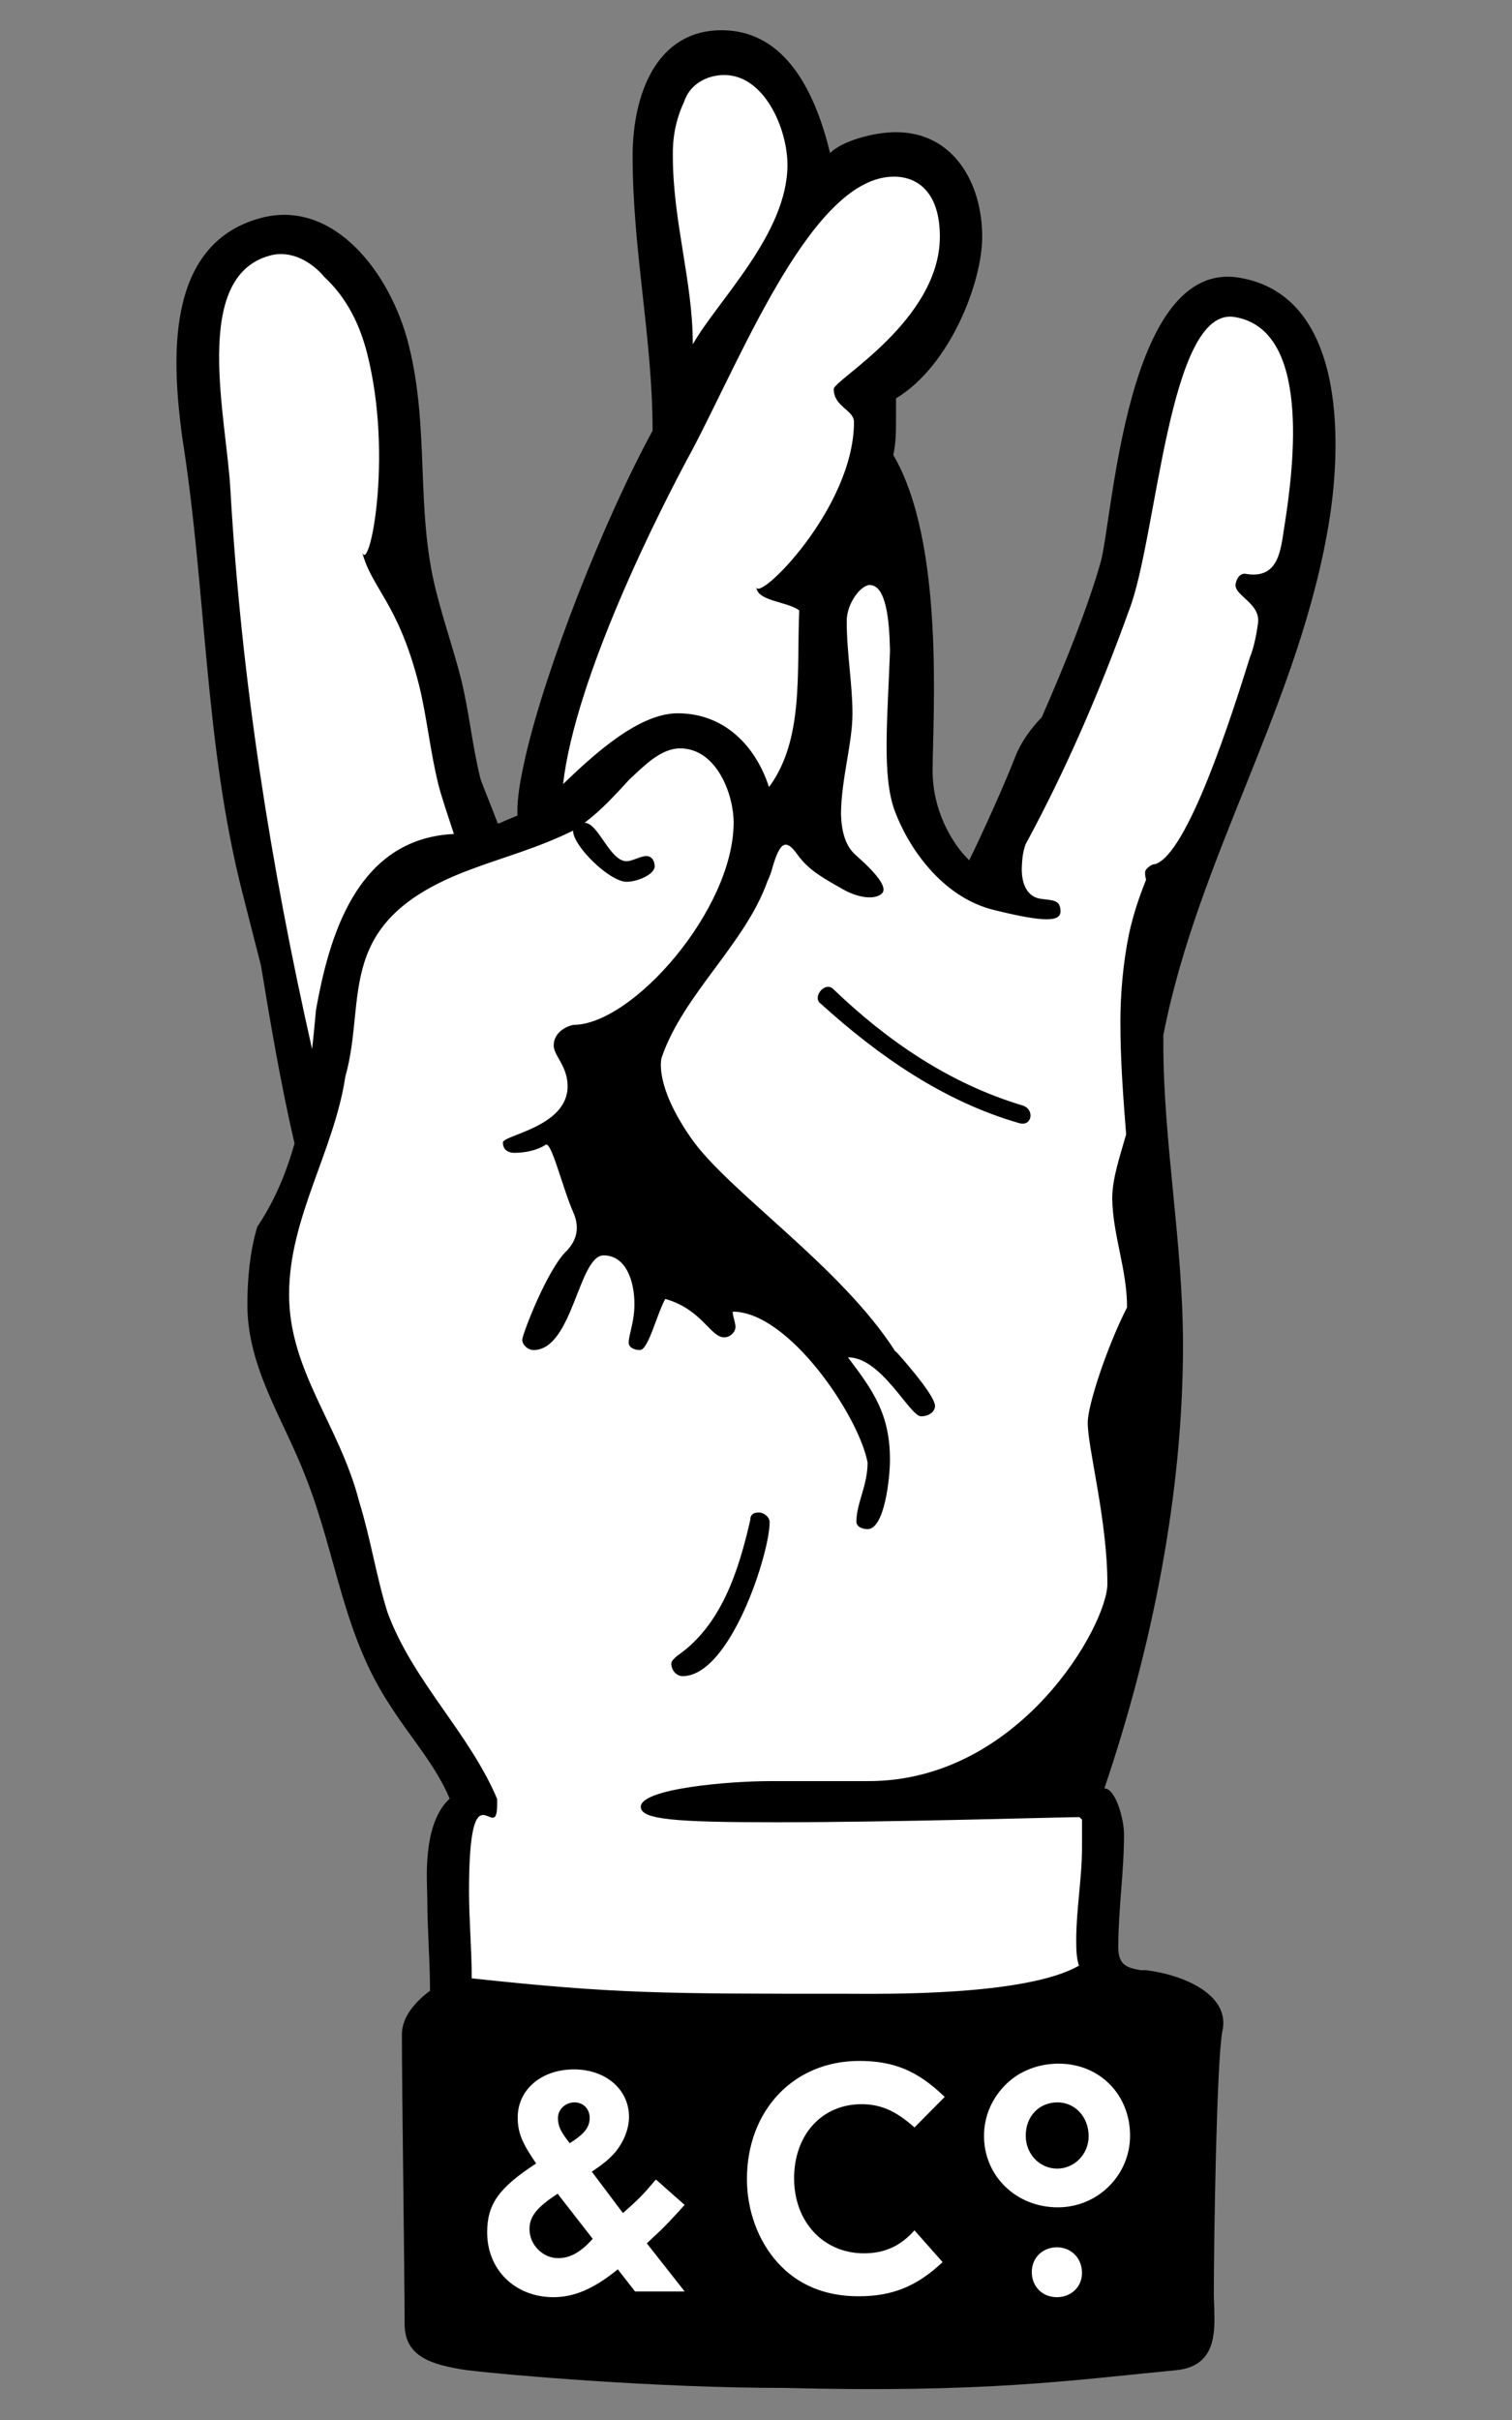 <?xml version="1.0" encoding="utf-8"?>
<!-- Generator: Adobe Illustrator 23.0.0, SVG Export Plug-In . SVG Version: 6.00 Build 0)  -->
<svg version="1.1" id="Layer_1" xmlns="http://www.w3.org/2000/svg" xmlns:xlink="http://www.w3.org/1999/xlink" x="0px" y="0px"
	 viewBox="0 0 50 80" style="enable-background:new 0 0 50 80;" xml:space="preserve">
<rect x="0" y="0" width="50" height="80" fill="#808080" stroke="none"/>
<style type="text/css">
	.st0{fill:#FFFFFF;}
</style>
<g>
	<path class="st0" d="M42,10.28c-0.9-0.33-2.34-0.33-2.71,0.33c-0.37,0.66-1.64,3.78-1.68,4.88c-0.04,1.11-0.66,4.8-1.72,6.44
		c-1.07,1.64-3.24,7.64-3.24,7.64s-1.36-0.58-1.93-2.05c-0.57-1.48-0.62-4.02-0.78-6.03c-0.16-2.01-1.03-4.06-1.11-5.01
		c-0.08-0.94,0.04-2.5,0.08-3.32c0.04-0.82,1.81-1.35,1.97-1.93c0.16-0.57,1.31-2.91,0.66-4.64c-0.66-1.72-2.34-1.68-3.2-1.27
		s-1.68,1.15-1.68,1.15s0.21-2.42-1.15-3.74c-1.35-1.31-2.96-0.78-3.41,0.41c-0.45,1.19-0.16,5.21-0.08,6.32
		c0.08,1.11,0.37,4.93,0.37,4.93s-4.06,7.47-4.56,10.02c-0.49,2.54-0.25,3.16-0.25,3.16l-1.72,0.49c0,0-2.22-7.06-2.34-8.83
		c-0.12-1.77,0-5.71-0.62-7.39c-0.62-1.68-1.48-3.69-3.12-3.86C8.14,7.81,6.83,9,6.7,10.65c-0.12,1.64,0.62,11,0.86,12.52
		c0.25,1.52,2.34,12.4,2.38,12.6c0.04,0.21,0.53,1.6,0.53,1.6s-0.53,1.72-0.99,2.83c-0.45,1.11-0.66,3.37-0.12,4.8
		s1.31,5.13,2.3,6.77c0.99,1.64,1.52,3.78,2.22,4.76c0.7,0.99,2.05,2.46,1.72,3c-0.04,0.07-0.09,0.14-0.15,0.23h-0.51v0.85
		c-0.19,0.4-0.33,0.85-0.25,1.3c0.16,0.94,0,7.18,0.12,8.25c0.12,1.07,0.37,6.36,0.99,6.53s5.05,1.52,8.78,1.07
		c3.74-0.45,10.71,0.25,11.99-0.66c1.27-0.9,1.56-1.27,1.77-3.98c0.21-2.71-0.62-4.19-1.03-5.34c-0.41-1.15-1.23-2.87-1.07-4.27
		c0.16-1.4,0.16-3.16-0.12-3.76c-0.29-0.59-0.82-1.74-0.82-1.74s2.22-3,2.59-7.8s0.08-9.89,0.04-11.99
		c-0.04-2.09-0.33-3.08,0.25-5.62c0.57-2.54,2.59-7.27,3.16-8.66c0.57-1.4,2.09-6.16,2.13-8.21C43.52,13.68,42.91,10.6,42,10.28z"/>
	<g>
		<path d="M25.09,50c-0.19,0-0.28,0.08-0.28,0.25c-0.37,1.61-0.93,3.47-2.42,4.49c-0.09,0.08-0.19,0.17-0.19,0.25
			c0,0.25,0.19,0.42,0.37,0.42c1.58,0,2.88-4.06,2.88-5.08C25.46,50.17,25.28,50,25.09,50z"/>
		<path d="M43.97,17.13c0.4-2.58,0.5-7.37-2.99-7.95c-3.76-0.63-4.18,8.03-4.59,9.43c-0.41,1.44-1.14,3.28-1.94,5.1
			c-0.35,0.36-0.68,0.81-0.87,1.29c-0.55,1.41-1.48,3.35-1.53,3.44c-0.08-0.08-0.16-0.17-0.24-0.26c-0.35-0.43-0.97-1.38-0.97-2.72
			c0.01-1.86,0.4-7.52-1.3-10.42c0.09-0.4,0.09-0.79,0.09-1.28v-0.59c1.8-1.09,2.85-3.85,2.85-5.34c0-1.78-0.95-3.46-2.85-3.46
			c-0.76,0-1.8,0.3-2.18,0.69C26.99,3.17,26.04,1,23.86,1c-2.18,0-2.94,2.17-2.94,4.15c0,3.16,0.66,6.03,0.66,9.09
			c-1.61,2.95-3.53,7.83-4.21,10.8c-0.01,0.06-0.03,0.13-0.04,0.19c-0.14,0.63-0.22,1.16-0.22,1.56c0,0.06,0,0.11,0,0.17
			c-0.19,0.08-0.39,0.16-0.58,0.25c0,0-0.03,0.01-0.07,0.01c-0.17-0.46-0.53-1.33-0.57-1.47c-0.28-1.12-0.37-2.2-0.65-3.33
			c-0.24-0.94-0.56-1.85-0.82-2.88c-0.69-2.72-0.2-5.35-0.91-8.16c-0.59-2.34-2.47-4.83-4.9-4.17c-3.24,0.88-2.89,4.89-2.59,7.21
			c0.81,5.08,0.73,10.11,1.99,15.07l0.62,2.43c0.32,1.94,0.66,3.95,1.11,5.88c-0.28,0.99-0.67,1.92-1.23,2.75
			c-0.25,0.82-0.33,1.77-0.33,2.57c0,2.12,1.21,3.81,1.95,5.76c1.02,2.62,1.21,5.16,2.79,7.53c0.65,1.02,1.49,1.95,1.95,3.05
			c-0.93,0.85-0.74,2.79-0.74,3.3c0,1.02,0.09,2.03,0.09,3.05c-0.46,0.34-0.93,0.85-0.93,1.44c0,1.86,0.09,7.89,0.09,9.58
			c0,1.1,0.93,1.35,2.04,1.52c1.39,0.17,6.32,0.59,10.5,0.59c6.69,0.17,9.48-0.25,13.01-0.59c1.49-0.17,1.21-1.61,1.21-2.54
			c0-1.69,0.09-7.63,0.28-8.65c0.28-1.19-1.21-1.86-2.51-2.03c0,0-0.09,0-0.19,0c-0.46-0.08-0.74-0.17-0.74-0.76
			c0-1.27,0.19-2.46,0.19-3.73c0-0.51-0.28-1.52-0.65-1.52c1.58-4.66,2.6-9.74,2.6-14.65c0-3.39-0.65-6.69-0.65-9.99
			c0-0.09,0-0.18,0-0.26C39.63,28.27,43.02,23.17,43.97,17.13z M22.62,3.37c0.19-0.59,0.76-0.89,1.33-0.89
			c1.33,0,2.09,1.78,2.09,2.97c0,2.27-2.28,4.45-3.13,5.93c0-2.08-0.66-4.05-0.66-6.23C22.24,4.56,22.34,3.97,22.62,3.37z
			 M22.91,14.84c1.71-3.26,3.99-9,6.65-9c0.85,0,1.52,0.59,1.52,1.98c0,2.77-3.51,4.74-3.51,5.04c0,0.59,0.67,0.69,0.67,1.09
			c0,2.87-3.23,6.03-3.23,5.44c0,0.49,1.04,0.49,1.42,0.79c-0.09,2.05,0.16,4.27-1,5.84c-0.43-1.33-1.45-2.44-3.02-2.44
			c-1.3,0-2.79,1.38-3.79,2.34C19.03,22.38,21.77,16.93,22.91,14.84z M7.62,16.21c-0.12-2.37-1.31-7.05,1.3-7.76
			c0.72-0.2,1.4,0.22,1.81,0.71c0.75,0.7,1.17,1.58,1.41,2.52c0.88,3.46,0.05,7.39-0.17,6.55c0.31,1.22,1.19,1.68,1.88,4.39
			c0.26,1.03,0.37,2.2,0.65,3.33c0.09,0.36,0.34,1.1,0.51,1.62c-3.28,0.15-4.15,3.54-4.56,5.81c-0.04,0.43-0.08,0.87-0.13,1.3
			C8.95,28.62,7.98,22.46,7.62,16.21z M37.27,43.22c-0.65,1.27-1.3,3.22-1.3,3.81c0,0.85,0.65,3.22,0.65,5.33
			c0,1.35-2.88,6.52-7.9,6.52h-3.25c-1.39,0-4.28,0.25-4.28,0.85c0,0.42,1.12,0.51,4.46,0.51c4,0,9.48-0.17,10.04-0.17
			c0,0,0,0,0.09,0.08v0.93c0,1.02-0.19,2.03-0.19,3.05c0,0.25,0,0.59,0.09,0.85c-1.77,1.02-6.6,0.93-7.62,0.93
			c-6.14,0-7.72,0-12.46-0.51c0-0.93-0.09-1.95-0.09-2.88c0-4.32,0.93-1.44,0.93-2.88c0-0.08,0-0.08,0-0.17
			c-0.93-2.2-2.79-3.89-3.63-6.18c-0.37-1.19-0.56-2.45-0.93-3.64c-0.65-2.54-2.32-4.32-2.32-6.86c0-2.54,1.49-4.74,1.86-7.2
			c0.74-2.62-0.46-5.16,4.18-6.86c1.12-0.42,2.14-0.68,3.35-1.27c0,0.51,1.21,1.69,1.77,1.69c0.37,0,0.93-0.25,0.93-0.51
			c0-0.17-0.09-0.34-0.28-0.34c-0.19,0-0.46,0.17-0.65,0.17c-0.56,0-0.93-1.27-1.39-1.27c0.56-0.42,1.02-0.93,1.49-1.44
			c0.46-0.42,1.02-1.02,1.67-1.02c1.21,0,1.77,1.52,1.77,2.45c0,2.88-3.35,6.69-5.3,6.69c-0.37,0.08-0.65,0.34-0.65,0.68
			c0,0.34,0.46,0.68,0.46,1.35c0,1.35-2.14,1.61-2.14,1.86c0,0.25,0.19,0.34,0.37,0.34c0.37,0,0.74-0.08,1.02-0.25
			c0.19-0.25,0.56,1.35,0.93,2.2c0.19,0.42,0.19,0.85-0.19,1.27c-0.65,0.59-1.49,2.79-1.49,2.96c0,0.17,0.19,0.34,0.37,0.34
			c1.3,0,1.49-3.13,2.32-3.13c0.74,0,1.02,0.85,1.02,1.61c0,0.59-0.19,1.02-0.19,1.27c0,0.17,0.19,0.25,0.37,0.25
			c0.28,0,0.56-1.19,0.84-1.69c1.21,0.34,1.49,1.27,1.95,1.27c0.19,0,0.37-0.17,0.37-0.34c0-0.17-0.09-0.34-0.09-0.51
			c1.86,0,4.18,3.47,4.46,4.99c0,0.76-0.37,1.35-0.37,1.95c0,0.17,0.19,0.25,0.37,0.25c0.56,0,0.74-1.69,0.74-2.29
			c0-1.52-0.56-2.29-1.39-3.39c1.12,0,2.04,1.95,2.42,1.95c0.28,0,0.46-0.17,0.46-0.34c0-0.28-0.68-1.12-1.28-1.79
			c-0.01,0-0.02-0.01-0.03-0.01c-1.8-2.82-5.53-5.29-6.76-7.06c-1.25-1.8-0.97-2.66-0.97-2.66c0.72-2.1,2.76-3.75,3.5-5.83
			c0.07-0.15,0.13-0.31,0.17-0.47c0.24-0.81,0.43-0.96,0.82-0.41c0.39,0.55,0.94,0.82,1.49,1.14c0.55,0.31,1.06,0.35,1.29,0.16
			c0.24-0.2-0.2-0.71-0.85-1.28c-0.34-0.3-0.47-0.76-0.49-1.36c0.01-1.17,0.38-2.34,0.38-3.32c0-0.99-0.19-1.98-0.19-3.06
			c0-0.59,0.47-1.19,0.76-1.19c0.54,0,0.65,1.15,0.67,2.14c0,0.02,0,0.04,0,0.06c-0.08,2.23-0.27,4.12,0.16,5.27
			c0.43,1.16,1.53,2.84,3.27,3.27c1.74,0.43,2.23,0.39,2.21,0.02c-0.02-0.37-0.27-0.33-0.67-0.39c-0.39-0.06-0.63-0.43-0.61-1.04
			c0.01-0.3,0.04-0.51,0.12-0.75c1.35-2.49,2.47-5.09,3.42-7.73c0.94-2.39,1.3-10.08,3.5-9.71c2.48,0.41,1.99,4.75,1.64,6.94
			c-0.12,0.76-0.18,1.74-1.28,1.55c-0.18-0.03-0.3,0.15-0.33,0.34c-0.06,0.38,0.84,0.63,0.74,1.3c-0.04,0.29-0.12,0.76-0.27,1.13
			c-0.58,1.86-2.06,6.52-3.14,6.83c-0.09-0.02-0.31,0.15-0.32,0.24c-0.01,0.08,0,0.17,0.03,0.27c-0.08,0.21-0.38,0.92-0.57,1.82
			c-0.19,0.93-0.28,1.95-0.28,2.88c0,1.27,0.09,2.45,0.19,3.72c-0.19,0.68-0.46,1.44-0.46,2.12C36.8,40.85,37.27,41.95,37.27,43.22z
			"/>
		<path d="M33.8,36.54c-2.4-0.72-4.46-2.13-6.23-3.83c-0.28-0.3-0.72,0.25-0.44,0.46c1.94,1.76,4.1,3.25,6.58,3.96
			C34.13,37.25,34.23,36.66,33.8,36.54z"/>
	</g>
	<g>
		<path class="st0" d="M22.64,75.75H21l-0.57-0.73c-0.79,0.64-1.44,0.92-2.13,0.92c-1.26,0-2.19-0.9-2.19-2.14
			c0-0.94,0.39-1.48,1.62-2.28c-0.47-0.68-0.61-1.03-0.61-1.52c0-0.92,0.78-1.59,1.86-1.59c1.05,0,1.82,0.66,1.82,1.57
			c0,0.38-0.16,0.8-0.44,1.15c-0.19,0.22-0.37,0.38-0.79,0.66l1.03,1.37c0.55-0.49,0.63-0.57,1.09-1.11l0.95,0.84
			c-0.59,0.65-0.68,0.74-1.25,1.27L22.64,75.75z M18.44,72.52c-0.69,0.45-0.93,0.75-0.93,1.17c0,0.52,0.44,0.96,0.95,0.96
			c0.39,0,0.75-0.2,1.14-0.64L18.44,72.52z M19.5,70.01c0-0.29-0.21-0.51-0.5-0.51c-0.3,0-0.55,0.23-0.55,0.52
			c0,0.26,0.09,0.45,0.39,0.83C19.33,70.54,19.5,70.32,19.5,70.01z"/>
		<path class="st0" d="M31.17,74.78c-0.86,0.81-1.67,1.13-2.78,1.13c-1.11,0-2.02-0.38-2.68-1.12c-0.64-0.71-1.01-1.72-1.01-2.75
			c0-2.28,1.55-3.91,3.71-3.91c1.16,0,1.94,0.33,2.83,1.19l-1,1.01c-0.61-0.55-1.12-0.77-1.75-0.77c-1.31,0-2.23,1.01-2.23,2.45
			s0.97,2.48,2.31,2.48c0.68,0,1.21-0.24,1.67-0.76L31.17,74.78z"/>
		<path class="st0" d="M35.78,75.14c0,0.46-0.36,0.8-0.83,0.8c-0.48,0-0.83-0.35-0.83-0.83c0-0.47,0.35-0.82,0.84-0.82
			C35.43,74.3,35.78,74.65,35.78,75.14z"/>
		<g>
			<path class="st0" d="M34.98,72.97c-1.37,0-2.44-1.03-2.44-2.36c0-0.66,0.27-1.28,0.77-1.75c0.44-0.41,1.04-0.64,1.7-0.64
				c1.35,0,2.36,1.02,2.36,2.38C37.37,71.91,36.3,72.97,34.98,72.97z M34.97,69.5c-0.61,0-1.05,0.46-1.05,1.1
				c0,0.61,0.46,1.09,1.04,1.09c0.57,0,1.04-0.48,1.04-1.07C36,69.98,35.55,69.5,34.97,69.5z"/>
		</g>
	</g>
</g>
</svg>
